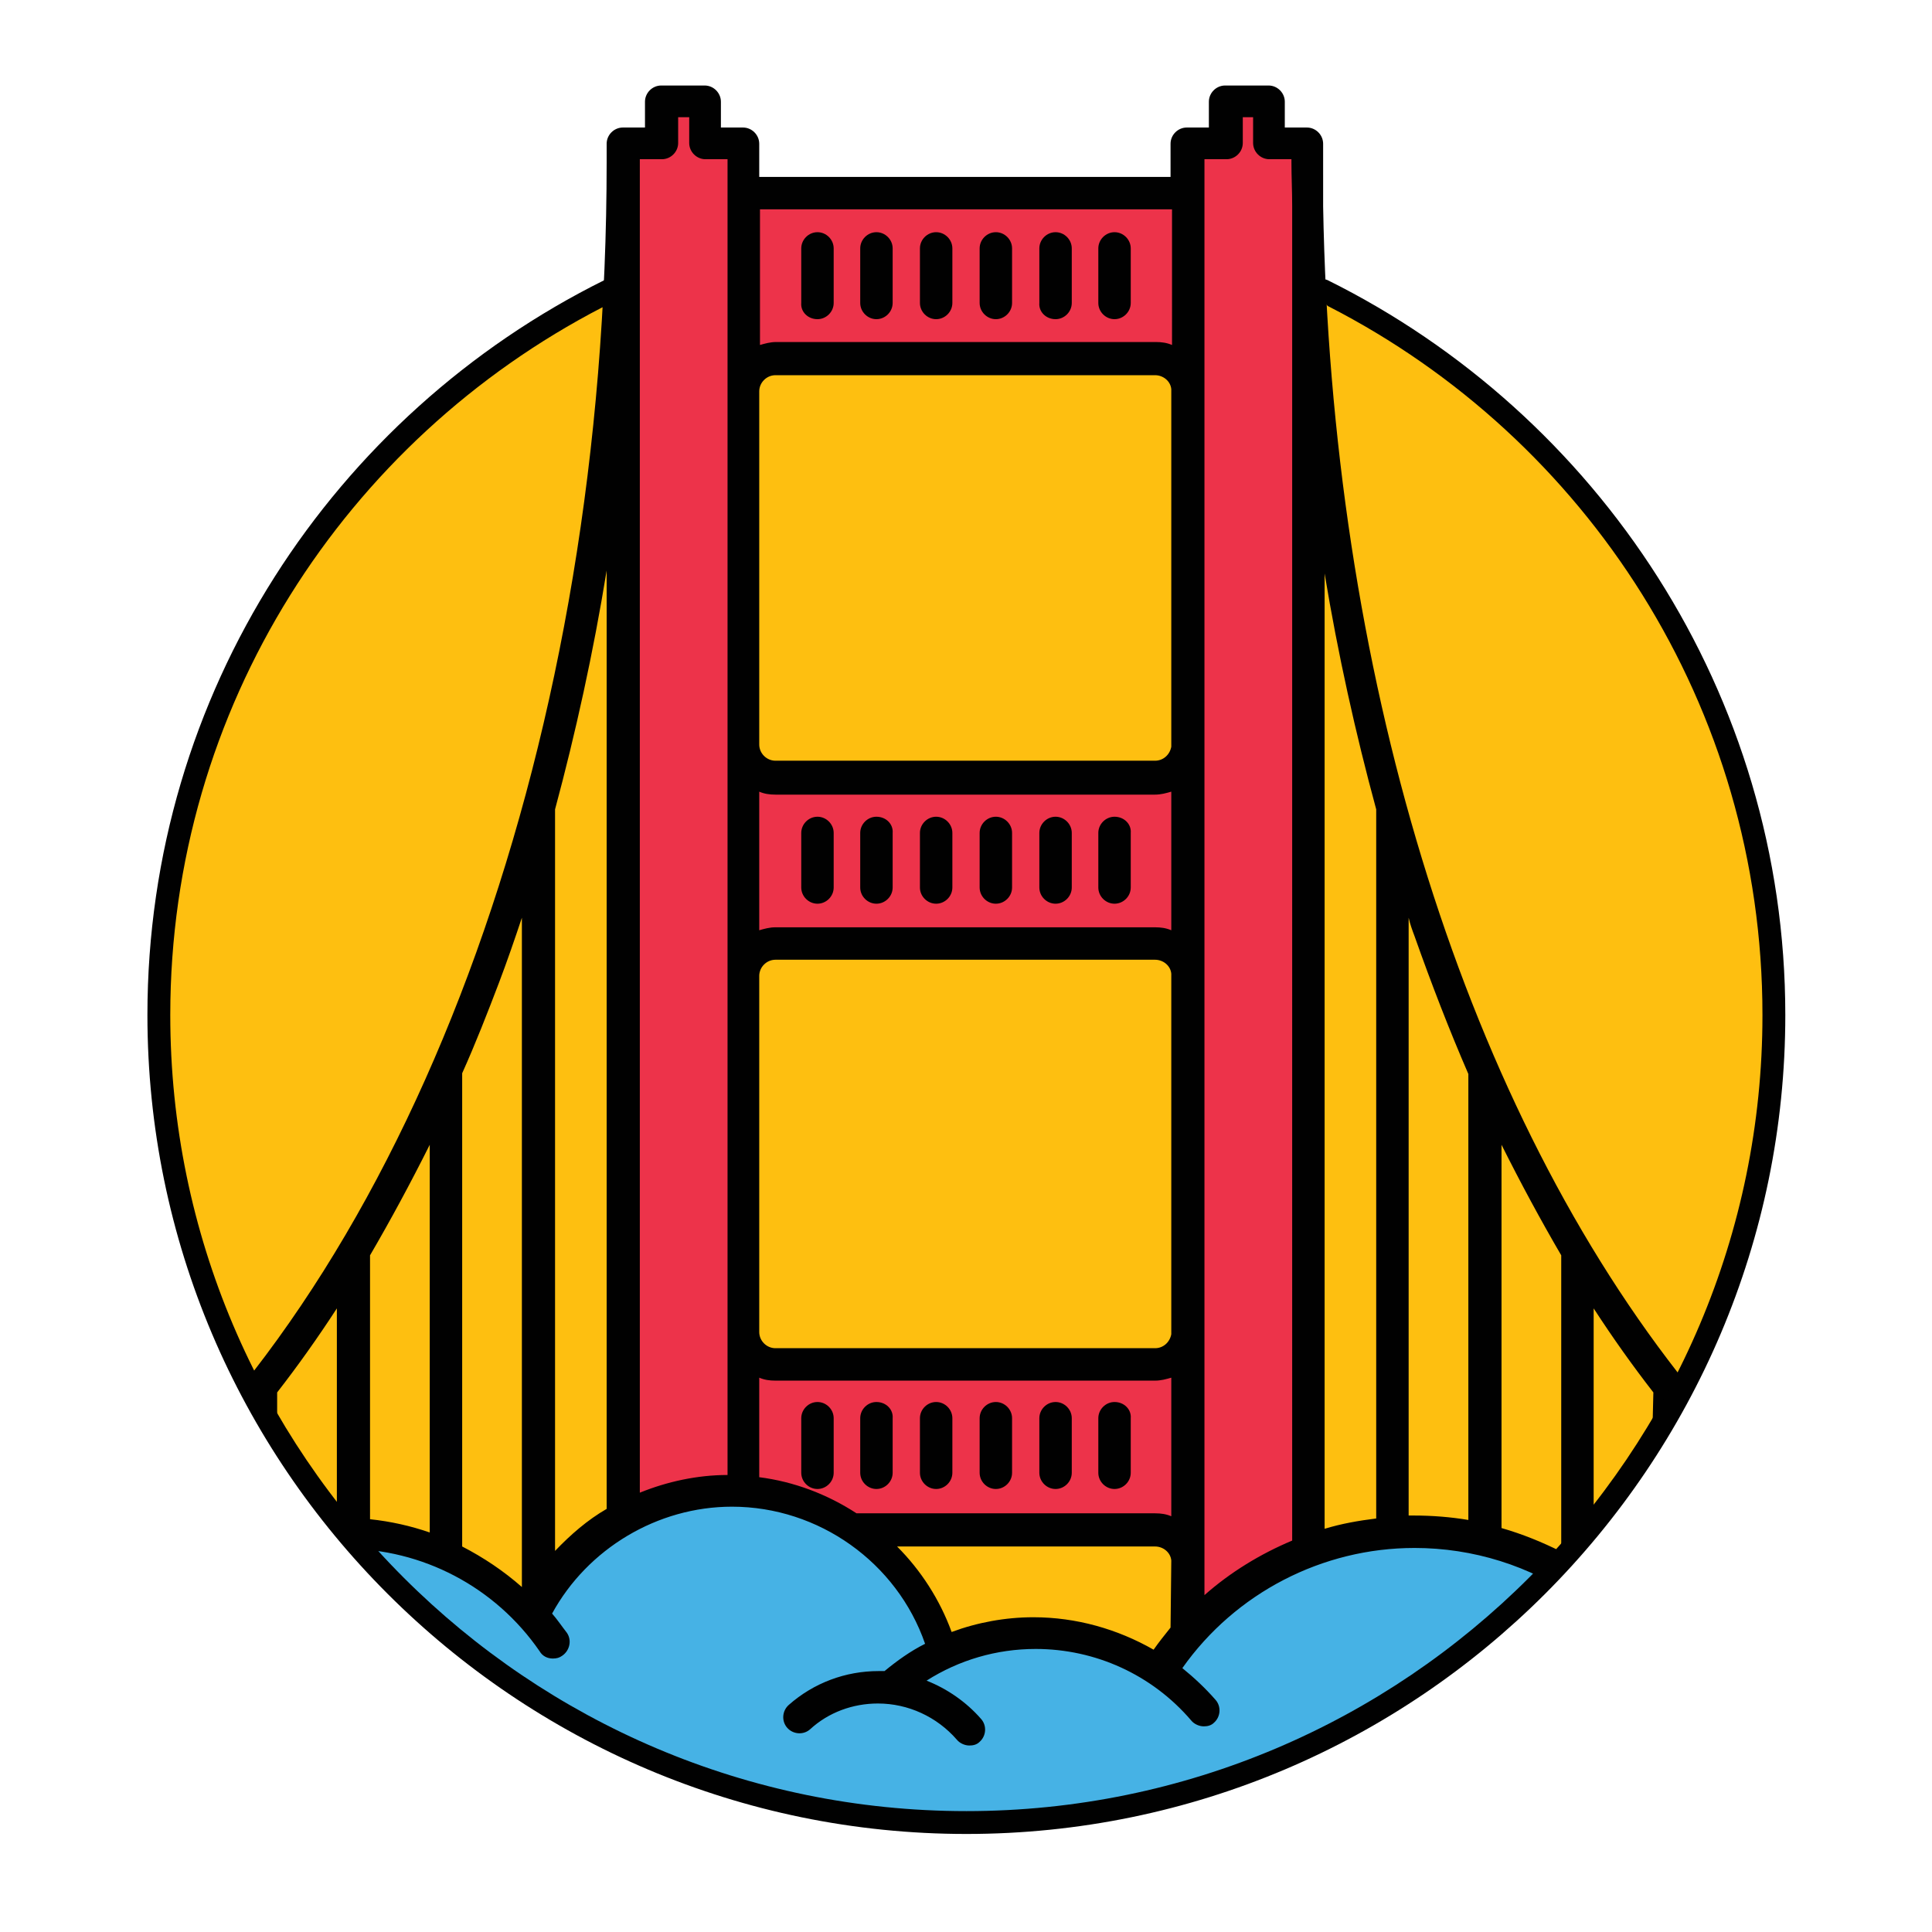 <?xml version="1.0" encoding="utf-8"?>
<!-- Generator: Adobe Illustrator 16.0.0, SVG Export Plug-In . SVG Version: 6.00 Build 0)  -->
<!DOCTYPE svg PUBLIC "-//W3C//DTD SVG 1.1//EN" "http://www.w3.org/Graphics/SVG/1.1/DTD/svg11.dtd">
<svg version="1.1" id="Layer_1" xmlns="http://www.w3.org/2000/svg" xmlns:xlink="http://www.w3.org/1999/xlink" x="0px" y="0px"
	 width="262.1px" height="262.1px" viewBox="0 0 262.1 262.1" style="enable-background:new 0 0 262.1 262.1;" xml:space="preserve"
	>
<style type="text/css">
<![CDATA[
	.st0{clip-path:url(#SVGID_2_);fill:url(#SVGID_3_);}
	.st1{clip-path:url(#SVGID_11_);fill:#010101;}
	.st2{clip-path:url(#SVGID_7_);fill:#ED334A;}
	.st3{clip-path:url(#SVGID_5_);fill:#46B2E5;}
	.st4{clip-path:url(#SVGID_9_);fill:#010101;}
]]>
</style>
<g>
	<g>
		<defs>
			<path id="SVGID_1_" d="M21.5,137.7c0,60.5,49.1,109.6,109.6,109.6c60.5,0,109.6-49.1,109.6-109.6c0-60.5-49-109.6-109.6-109.6
				C70.5,28.2,21.5,77.2,21.5,137.7"/>
		</defs>
		<clipPath id="SVGID_2_">
			<use xlink:href="#SVGID_1_"  style="overflow:visible;"/>
		</clipPath>
		
			<linearGradient id="SVGID_3_" gradientUnits="userSpaceOnUse" x1="-191.79" y1="491.496" x2="-188.626" y2="491.496" gradientTransform="matrix(0 -66.058 66.058 0 -32336.254 -12422.52)">
			<stop  offset="0" style="stop-color:#FEBF10"/>
			<stop  offset="1" style="stop-color:#FEBF10"/>
		</linearGradient>
		<rect x="21.5" y="28.2" class="st0" width="219.1" height="219.1"/>
	</g>
</g>
<g>
	<g>
		<defs>
			<path id="SVGID_4_" d="M22.8,139.1c0,60.2,48.8,108.9,108.9,108.9c60.2,0,108.9-48.8,108.9-108.9c0-60.1-48.8-149.4-108.9-149.4
				C71.5-10.3,22.8,79,22.8,139.1"/>
		</defs>
		<clipPath id="SVGID_5_">
			<use xlink:href="#SVGID_4_"  style="overflow:visible;"/>
		</clipPath>
		<path class="st3" d="M190.8,208c-13.8,0-26.5,6.4-31.3,18.5c-5.2-4.4-11-4.9-18.4-4.9c-4.9,0-9.4,1.2-13.5,3.2
			c-3.1-13.1-14.8-22.8-28.9-22.8c-12.2,0-22.7,7.4-27.3,18c-4-6.2-10.9-10.3-18.8-10.3c-12.4,0-22.4,10-22.4,22.4
			c0,12.4,10,22.4,22.4,22.4c8,0,15.1-4.3,19-10.6c4.7,10.3,15,17.5,27.1,17.5c4.8,0,9.4-1.2,13.5-3.2c3.1,13.1,14.8,22.8,28.9,22.8
			c11.8,0,22-6.9,26.8-16.9c5.9,5.8,14,9.3,22.9,9.3c18.1,0,32.7-14.6,32.7-32.7C223.5,222.6,208.8,208,190.8,208"/>
	</g>
	<g>
		<defs>
			<path id="SVGID_6_" d="M22.8,139.1c0,60.2,48.8,108.9,108.9,108.9c60.2,0,108.9-48.8,108.9-108.9c0-60.1-48.8-149.4-108.9-149.4
				C71.5-10.3,22.8,79,22.8,139.1"/>
		</defs>
		<clipPath id="SVGID_7_">
			<use xlink:href="#SVGID_6_"  style="overflow:visible;"/>
		</clipPath>
		<path class="st2" d="M178.1,28v-8.6c0-0.4-0.3-0.6-0.6-0.6h-4.6v-5.1c0-0.4-0.3-0.6-0.6-0.6h-5.9c-0.4,0-0.6,0.3-0.6,0.6v5.1h-4.6
			c-0.4,0-0.7,0.3-0.7,0.6v6.1h-59v-6.1c0-0.4-0.3-0.6-0.6-0.6h-4.6v-5.1c0-0.4-0.3-0.6-0.6-0.6h-5.9c-0.4,0-0.6,0.3-0.6,0.6v5.1
			h-4.6c-0.4,0-0.6,0.3-0.6,0.6l0,2.7c0,77.6-25.5,148.4-66.6,184.6l-0.9,0.8l-1-0.7c-3.7-2.4-7.7-4.2-12-5.4
			c-0.2-0.1-0.4,0-0.5,0.1c-0.1,0-0.2,0.2-0.3,0.4c-0.1,0.3,0.2,0.7,0.5,0.8c13.2,3.6,23.6,13.5,27.8,26.5c0.1,0.3,0.4,0.4,0.6,0.4
			c0.4-0.1,0.5-0.3,0.6-0.3c0.1-0.1,0.1-0.3,0-0.5c-1.3-4.1-3.2-7.9-5.7-11.4l-0.9-1.3l1.3-0.9c5.7-4.1,12.7-6.4,19.7-6.4
			c11,0,21.4,5.4,27.7,14.5c0.3,0.5,0.7,0.3,0.9,0.2c0.2-0.1,0.3-0.3,0.3-0.4c0-0.1,0-0.3-0.1-0.5c-0.6-0.9-1.2-1.7-1.9-2.5
			l-0.7-0.8l0.5-0.9c5.1-9.5,15-15.4,25.8-15.4c12.5,0,23.6,7.9,27.7,19.7l0.4,1.3l-1.2,0.6c-1.8,1-3.6,2.2-5.2,3.5l-0.5,0.4l-0.6,0
			c-4.3-0.2-8.6,1.3-11.8,4.2c-0.3,0.2-0.3,0.6-0.1,0.9c0.2,0.2,0.3,0.2,0.4,0.2c0.1,0,0.3,0,0.5-0.2c2.9-2.5,6.5-3.9,10.3-3.9
			c4.6,0,8.9,2,11.9,5.5c0.2,0.2,0.5,0.4,0.9,0.1c0.2-0.2,0.3-0.7,0.1-0.9c-1.8-2.1-4.2-3.8-6.8-4.8l-2.9-1.1l2.7-1.7
			c4.7-3,10.1-4.5,15.6-4.5c8.6,0,16.7,3.7,22.3,10.3c0.3,0.3,0.6,0.4,0.9,0.1c0.3-0.2,0.3-0.6,0.1-0.9c-1.2-1.4-2.7-2.8-4.3-4.1
			l-1.2-0.9l0.9-1.2c1.9-2.6,3.2-5,4.3-7.1c2.1-3.7,5.5-4.2,8.9-5.9c2-1,2.9-4,6.7-4v1.6L179,28L178.1,28L178.1,28z M22.3,212.4
			l-2.6-2.3c-0.4-0.3-0.6-0.5-0.8-0.7l-1.5-1.2l4.9-4.4V212.4z M33.8,209.9c-2.7,1-5.3,2.4-7.7,4.2l-2.5,1.8l-0.1-13l0.5-0.7
			c2.7-2.7,5.4-5.7,8-8.7l2.8-3.3v19.4L33.8,209.9z M47.3,207.5l-1.5,0c-2.6,0-5.2,0.4-7.7,1l-2,0.5v-20.7l0.3-0.4
			c2.8-3.6,5.5-7.4,8-11.3l2.9-4.5L47.3,207.5L47.3,207.5z M59.9,210.2l-2.1-0.7c-2.5-0.9-5.1-1.4-7.7-1.7l-1.4-0.1v-37.7l0.2-0.4
			c2.8-4.8,5.5-9.8,8-14.9l3-6.1V210.2L59.9,210.2z M69.8,216.5c-2.4-2.1-5-3.9-7.7-5.3l-0.9-0.4l0.1-65.8c1.8-4,3.4-8.2,4.9-12.2
			c1.1-2.9,2.1-5.8,3.1-8.8l3.1-9.2l0,104.1L69.8,216.5z M83.9,205.7l-0.8,0.5c-2.5,1.5-4.7,3.3-6.7,5.4l-2.7,2.9l0.1-105.1
			c2.9-10.4,5.2-21.2,7-32.3l3.1,0.3V205.7z M160.5,221.5l-0.4,0.4c-0.8,0.9-1.5,1.9-2.2,2.9l-0.8,1.2l-1.3-0.7
			c-7.8-4.6-17.6-5.5-26.1-2.3l-1.5,0.6l-0.5-1.5c-1.5-4.1-3.9-7.9-7-11.1l-2.7-2.7h38.8c1.9,0,3.5,1.4,3.7,3.3l0,0.2V221.5z
			 M160.5,180.9c-0.3,2.1-1.9,3.5-3.8,3.5h-51.5c-2.1,0-3.8-1.7-3.8-3.8l0-48.4l0-0.1c0.1-2,1.8-3.6,3.8-3.6h51.5
			c1.9,0,3.5,1.4,3.7,3.3l0,0.2V180.9z M160.5,101.4c-0.2,2.1-1.9,3.5-3.8,3.5h-51.5c-2,0-3.7-1.6-3.8-3.6l0-0.2l0-48.3
			c0-1.8,1.7-3.5,3.8-3.5h51.5c1.9,0,3.5,1.4,3.7,3.3l0,0.2L160.5,101.4L160.5,101.4z"/>
	</g>
	<g>
		<defs>
			<path id="SVGID_8_" d="M22.8,139.1c0,60.2,48.8,108.9,108.9,108.9c60.2,0,108.9-48.8,108.9-108.9c0-60.1-48.8-149.4-108.9-149.4
				C71.5-10.3,22.8,79,22.8,139.1"/>
		</defs>
		<clipPath id="SVGID_9_">
			<use xlink:href="#SVGID_8_"  style="overflow:visible;"/>
		</clipPath>
		<path class="st4" d="M110.9,190.2c-1.2,0-2.2,1-2.2,2.2v7.4c0,1.2,1,2.2,2.2,2.2c1.2,0,2.2-1,2.2-2.2v-7.4
			C113.1,191.2,112.1,190.2,110.9,190.2 M118.9,190.2c-1.2,0-2.2,1-2.2,2.2v7.4c0,1.2,1,2.2,2.2,2.2s2.2-1,2.2-2.2v-7.4
			C121.2,191.2,120.2,190.2,118.9,190.2 M127,190.2c-1.2,0-2.2,1-2.2,2.2v7.4c0,1.2,1,2.2,2.2,2.2c1.2,0,2.2-1,2.2-2.2v-7.4
			C129.2,191.2,128.2,190.2,127,190.2 M135.1,190.2c-1.2,0-2.2,1-2.2,2.2v7.4c0,1.2,1,2.2,2.2,2.2c1.2,0,2.2-1,2.2-2.2v-7.4
			C137.3,191.2,136.3,190.2,135.1,190.2 M143.2,190.2c-1.2,0-2.2,1-2.2,2.2v7.4c0,1.2,1,2.2,2.2,2.2c1.2,0,2.2-1,2.2-2.2v-7.4
			C145.4,191.2,144.4,190.2,143.2,190.2 M151.2,190.2c-1.2,0-2.2,1-2.2,2.2v7.4c0,1.2,1,2.2,2.2,2.2c1.2,0,2.2-1,2.2-2.2v-7.4
			C153.5,191.2,152.5,190.2,151.2,190.2 M110.9,43.3c1.2,0,2.2-1,2.2-2.2v-7.4c0-1.2-1-2.2-2.2-2.2c-1.2,0-2.2,1-2.2,2.2v7.4
			C108.6,42.3,109.6,43.3,110.9,43.3 M118.9,43.3c1.2,0,2.2-1,2.2-2.2v-7.4c0-1.2-1-2.2-2.2-2.2s-2.2,1-2.2,2.2v7.4
			C116.7,42.3,117.7,43.3,118.9,43.3 M127,43.3c1.2,0,2.2-1,2.2-2.2v-7.4c0-1.2-1-2.2-2.2-2.2c-1.2,0-2.2,1-2.2,2.2v7.4
			C124.8,42.3,125.8,43.3,127,43.3 M135.1,43.3c1.2,0,2.2-1,2.2-2.2v-7.4c0-1.2-1-2.2-2.2-2.2c-1.2,0-2.2,1-2.2,2.2v7.4
			C132.9,42.3,133.9,43.3,135.1,43.3 M143.2,43.3c1.2,0,2.2-1,2.2-2.2v-7.4c0-1.2-1-2.2-2.2-2.2c-1.2,0-2.2,1-2.2,2.2v7.4
			C140.9,42.3,141.9,43.3,143.2,43.3 M151.2,43.3c1.2,0,2.2-1,2.2-2.2v-7.4c0-1.2-1-2.2-2.2-2.2c-1.2,0-2.2,1-2.2,2.2v7.4
			C149,42.3,150,43.3,151.2,43.3 M110.9,110.8c-1.2,0-2.2,1-2.2,2.2v7.4c0,1.2,1,2.2,2.2,2.2c1.2,0,2.2-1,2.2-2.2V113
			C113.1,111.8,112.1,110.8,110.9,110.8 M118.9,110.8c-1.2,0-2.2,1-2.2,2.2v7.4c0,1.2,1,2.2,2.2,2.2s2.2-1,2.2-2.2V113
			C121.2,111.8,120.2,110.8,118.9,110.8 M127,110.8c-1.2,0-2.2,1-2.2,2.2v7.4c0,1.2,1,2.2,2.2,2.2c1.2,0,2.2-1,2.2-2.2V113
			C129.2,111.8,128.2,110.8,127,110.8 M135.1,110.8c-1.2,0-2.2,1-2.2,2.2v7.4c0,1.2,1,2.2,2.2,2.2c1.2,0,2.2-1,2.2-2.2V113
			C137.3,111.8,136.3,110.8,135.1,110.8 M143.2,110.8c-1.2,0-2.2,1-2.2,2.2v7.4c0,1.2,1,2.2,2.2,2.2c1.2,0,2.2-1,2.2-2.2V113
			C145.4,111.8,144.4,110.8,143.2,110.8 M151.2,110.8c-1.2,0-2.2,1-2.2,2.2v7.4c0,1.2,1,2.2,2.2,2.2c1.2,0,2.2-1,2.2-2.2V113
			C153.5,111.8,152.5,110.8,151.2,110.8 M287.1,220.5c-1,0.6-2.4,0.3-3.1-0.8c-8.6-14.5-25.5-21.6-41.9-17.8
			c-14.3,3.3-25.3,14.2-28.8,28.4c-0.3,1-1.2,1.7-2.2,1.7c-0.2,0-0.4,0-0.5-0.1c-1.2-0.3-1.9-1.5-1.6-2.7c1.1-4.4,2.8-8.5,5.1-12.2
			c-6.5-4.6-14.3-7-22.2-7c-12.5,0-24.3,6.1-31.5,16.3c1.6,1.3,3.1,2.7,4.5,4.3c0.8,0.9,0.7,2.3-0.2,3.1c-0.4,0.4-0.9,0.5-1.4,0.5
			c-0.6,0-1.3-0.3-1.7-0.8c-5.3-6.2-13-9.7-21.1-9.7c-5.3,0-10.4,1.5-14.8,4.3c2.8,1.1,5.4,2.9,7.4,5.2c0.8,0.9,0.7,2.3-0.2,3.1
			c-0.4,0.4-0.9,0.5-1.4,0.5c-0.6,0-1.3-0.3-1.7-0.8c-2.7-3.1-6.6-4.9-10.7-4.9c-3.4,0-6.7,1.2-9.2,3.5c-0.9,0.8-2.3,0.7-3.1-0.2
			c-0.8-0.9-0.7-2.3,0.2-3.1c3.4-3,7.7-4.6,12.2-4.6c0.3,0,0.5,0,0.8,0c1.7-1.4,3.5-2.7,5.5-3.7c-3.8-11-14.4-18.6-26.2-18.6
			c-10.1,0-19.6,5.7-24.4,14.5c0.7,0.8,1.3,1.7,2,2.6c0.7,1,0.4,2.4-0.6,3.1c-0.4,0.3-0.8,0.4-1.3,0.4c-0.7,0-1.4-0.3-1.8-1
			c-6-8.7-15.9-13.9-26.4-13.9c-6.8,0-13.4,2.2-18.8,6.1c2.5,3.6,4.5,7.5,5.9,11.8c0.4,1.2-0.3,2.4-1.4,2.8
			c-0.2,0.1-0.5,0.1-0.7,0.1c-0.9,0-1.8-0.6-2.1-1.5c-4-12.5-14-22.1-26.7-25.5c-1.2-0.3-1.9-1.5-1.6-2.7c0.3-1.2,1.5-1.9,2.7-1.6
			c4.5,1.2,8.7,3.1,12.5,5.6C57,169.5,82.3,99.4,82.3,22c0-0.1,0-0.2,0-0.2v-2.3c0-1.2,1-2.2,2.2-2.2h3v-3.5c0-1.2,1-2.2,2.2-2.2
			h5.9c1.2,0,2.2,1,2.2,2.2v3.5h3c1.2,0,2.2,1,2.2,2.2v4.5h55.8v-4.5c0-1.2,1-2.2,2.2-2.2h3v-3.5c0-1.2,1-2.2,2.2-2.2h5.9
			c1.2,0,2.2,1,2.2,2.2v3.5h3c1.2,0,2.2,1,2.2,2.2V28c1.1,62.9,18.6,120.3,48.1,158.2c0.9,1.1,1.8,2.3,2.7,3.4
			c2.5,3.1,5.1,6,7.8,8.8c0.9-0.3,1.8-0.5,2.7-0.7c18.3-4.3,37.1,3.7,46.8,19.8C288.5,218.5,288.1,219.9,287.1,220.5 M20.7,207.5
			c-0.3,0.2-0.6,0.5-0.8,0.8c0.3,0.2,0.6,0.5,0.8,0.7V207.5z M33.2,194.4c-2.6,3.1-5.3,6.1-8.1,8.8c0,0.1,0,0.2,0,0.3v9.2
			c2.5-1.8,5.2-3.3,8.1-4.4L33.2,194.4L33.2,194.4z M45.7,177.5c-2.6,4-5.3,7.8-8.1,11.4V207c2.6-0.6,5.3-1,8.1-1.1V177.5z
			 M58.3,155.3c-2.6,5.2-5.3,10.2-8.1,15v35.8c2.8,0.3,5.5,0.9,8.1,1.8V155.3z M70.8,124.5c-1,3-2,5.9-3.1,8.8
			c-1.6,4.2-3.2,8.3-5,12.3v64.2c2.9,1.5,5.6,3.3,8.1,5.5L70.8,124.5z M82.3,77.4c-1.8,11.1-4.2,22-7,32.4v100.6
			c2.1-2.2,4.4-4.2,7-5.7V77.4z M98.7,21.6h-3c-1.2,0-2.2-1-2.2-2.2v-3.5H92v3.5c0,1.2-1,2.2-2.2,2.2h-3v180.9
			c3.7-1.5,7.8-2.4,11.9-2.4L98.7,21.6L98.7,21.6z M158.9,211.7c-0.1-1.1-1.1-1.9-2.2-1.9h-35c3.2,3.2,5.8,7.2,7.4,11.6
			c3.5-1.3,7.3-2,11.1-2c5.8,0,11.4,1.6,16.3,4.4c0.7-1,1.5-2,2.3-3L158.9,211.7z M158.9,186.9c-0.7,0.2-1.4,0.4-2.2,0.4h-51.5
			c-0.8,0-1.5-0.1-2.2-0.4v13.5c4.7,0.6,9.2,2.3,13.2,4.9h40.5c0.8,0,1.5,0.1,2.2,0.4V186.9L158.9,186.9z M158.9,132.1
			c-0.1-1.1-1.1-1.9-2.2-1.9h-51.5c-1.2,0-2.2,1-2.2,2.2c0,0,0,0,0,0v48.2c0,0,0,0,0,0.1c0,1.2,1,2.2,2.2,2.2h51.5
			c1.1,0,2-0.8,2.2-1.9V132.1z M158.9,107.4c-0.7,0.2-1.4,0.4-2.2,0.4h-51.5c-0.8,0-1.5-0.1-2.2-0.4v18.8c0.7-0.2,1.4-0.4,2.2-0.4
			h51.5c0.8,0,1.5,0.1,2.2,0.4V107.4z M158.9,52.8c-0.1-1.1-1.1-1.9-2.2-1.9h-51.5c-1.2,0-2.2,1-2.2,2.2c0,0,0,0,0,0V101
			c0,0,0,0,0,0c0,1.2,1,2.2,2.2,2.2h51.5c1.1,0,2-0.8,2.2-1.9V52.8z M158.9,28.4h-55.8v18.4c0.7-0.2,1.4-0.4,2.2-0.4h51.5
			c0.8,0,1.5,0.1,2.2,0.4V28.4z M175.3,27.9c0-2-0.1-3.9-0.1-5.9c0-0.1,0-0.2,0-0.4h-3c-1.2,0-2.2-1-2.2-2.2v-3.5h-1.4v3.5
			c0,1.2-1,2.2-2.2,2.2h-3v4.2c0,0.1,0,0.2,0,0.3v106.2c0,0.1,0,48,0,48c0,0.1,0,0.2,0,0.3V212c0,0.1,0,0.2,0,0.3v4.1
			c3.5-3.1,7.6-5.6,11.9-7.4L175.3,27.9z M186.7,109.8c-2.8-10.3-5.2-21.1-7-32v129.6c2.3-0.7,4.6-1.1,7-1.4V109.8z M199.2,145.7
			c-2.6-6-5-12.2-7.3-18.7c-0.3-0.8-0.6-1.6-0.8-2.5v81.1c0.2,0,0.5,0,0.7,0c2.5,0,5,0.2,7.4,0.6V145.7L199.2,145.7z M211.8,170.3
			c-2.8-4.8-5.5-9.8-8.1-15v52c2.8,0.8,5.5,1.9,8.1,3.2V170.3z M224.3,188.9c-2.8-3.6-5.5-7.4-8.1-11.4v35.7
			c0.1,0.1,0.2,0.2,0.3,0.2c2.2-2.9,4.8-5.6,7.7-7.8v-9.1V193L224.3,188.9C224.3,188.9,224.3,188.9,224.3,188.9 M233.8,200
			c-1.7-1.8-3.4-3.7-5-5.6v8.2C230.4,201.6,232.1,200.8,233.8,200"/>
	</g>
</g>
<g>
	<g>
		<defs>
			<rect id="SVGID_10_" x="-27.2" y="-28.2" width="316.5" height="316.5"/>
		</defs>
		<clipPath id="SVGID_11_">
			<use xlink:href="#SVGID_10_"  style="overflow:visible;"/>
		</clipPath>
		<path class="st1" d="M180.1,38c0,0-0.6-0.3-0.6,0.2c0,0.7-0.1,3.1,0.8,3.4c34.9,17.9,58.8,54.2,58.8,96.1c0,59.5-48.4,108-108,108
			c-59.5,0-108-48.4-108-108c0-41.8,23.8-78,58.6-96l0.1,0c0,0,0.1-0.7,0.2-1.6c0-0.7,0.1-1.7,0-2.1c-36.7,18.2-62,56-62,99.7
			c0,61.3,49.9,111.1,111.1,111.1c61.3,0,111.1-49.9,111.1-111.1C242.2,94.1,216.8,56.2,180.1,38"/>
	</g>
</g>
</svg>
